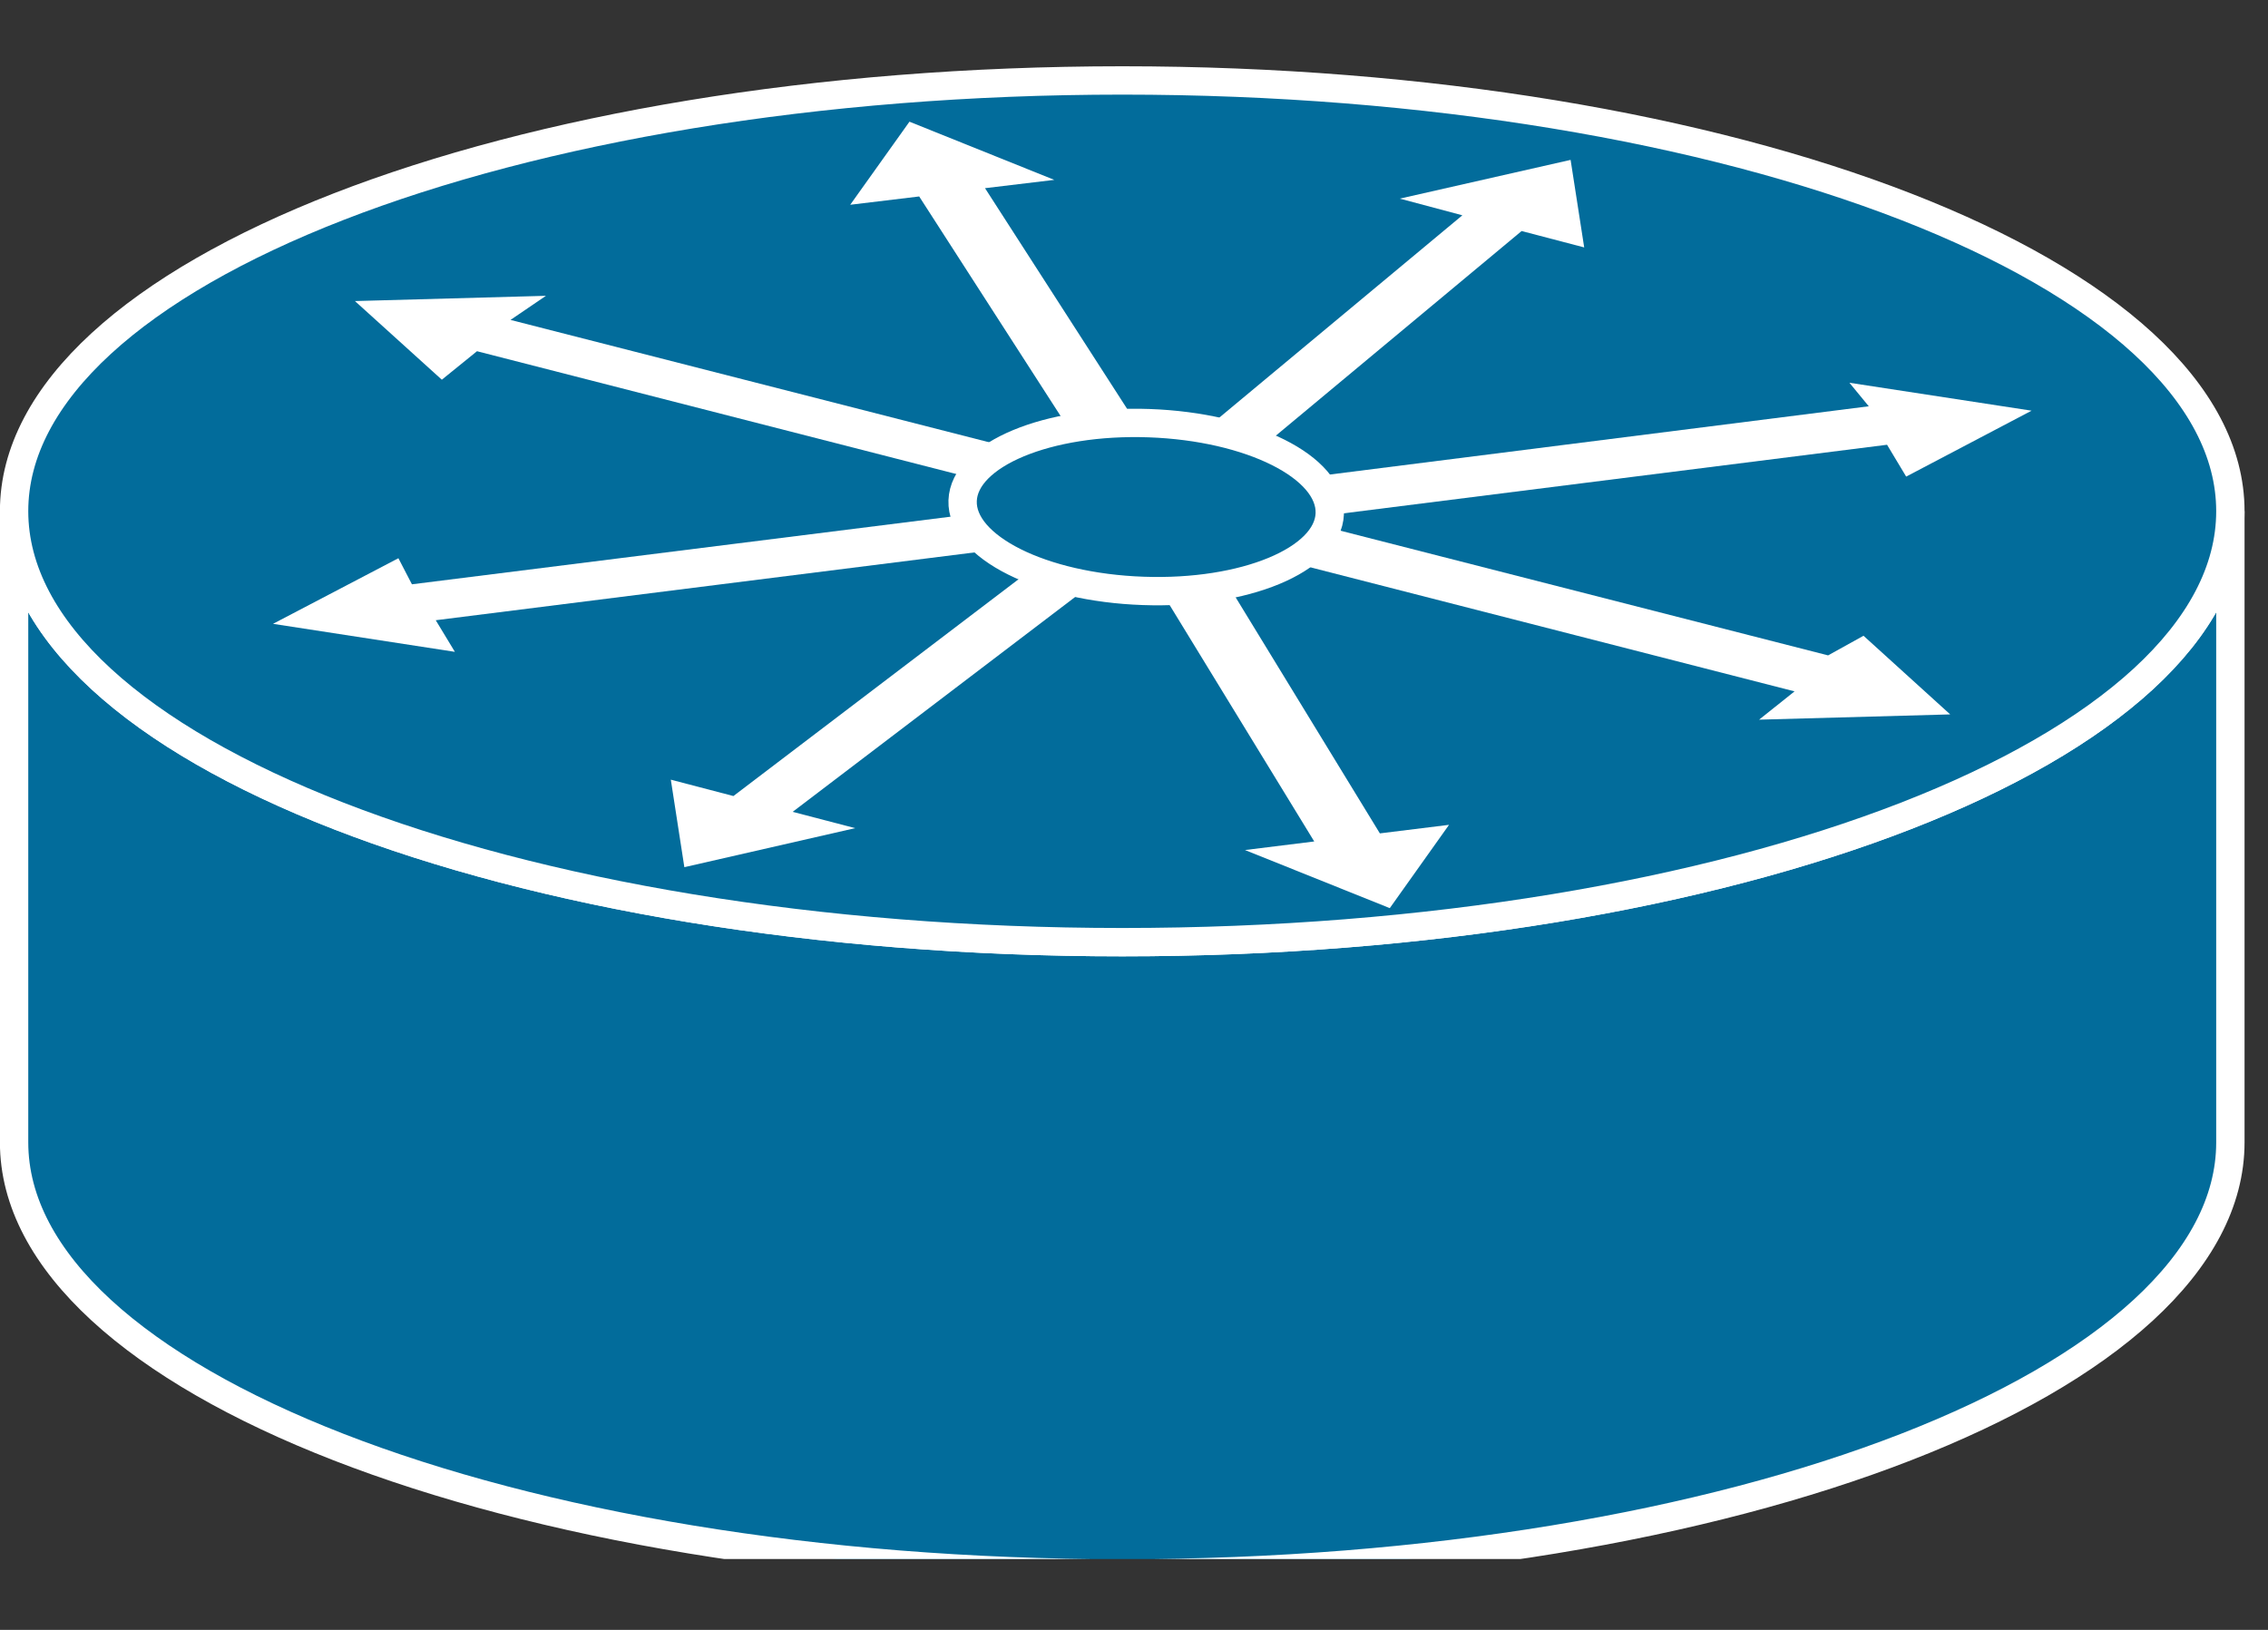 <?xml version="1.0" encoding="UTF-8" standalone="no"?>
<svg
   xmlns:dc="http://purl.org/dc/elements/1.1/"
   xmlns:cc="http://creativecommons.org/ns#"
   xmlns:rdf="http://www.w3.org/1999/02/22-rdf-syntax-ns#"
   xmlns:svg="http://www.w3.org/2000/svg"
   xmlns="http://www.w3.org/2000/svg"
   viewBox="0 0 40 28.75"
   height="28.75"
   width="40"
   xml:space="preserve"
   version="1.1"
   id="svg2"><rect x="0" y="0" width="40" height="28.75" fill="#333333" stroke="none"/><defs
     id="defs6"><clipPath
       id="clipPath18"
       clipPathUnits="userSpaceOnUse"><path
         id="path20"
         d="M 0,10 0,221 317,221 317,10 0,10 Z" /></clipPath></defs><g
     transform="matrix(1.25,0,0,-1.25,0,28.75)"
     id="g10"><g
       transform="scale(0.1,0.1)"
       id="g12"><g
         id="g14"><g
           clip-path="url(#clipPath18)"
           id="g16"><path
             id="path22"
             style="fill:#026c9b;fill-opacity:1;fill-rule:nonzero;stroke:none"
             d="m 314.691,157.867 c 0,-33.601 -70,-60.82 -156.332,-60.82 -86.371,0 -156.371,27.219 -156.371,60.82 l 0,-89.07 C 1.988,35.207 71.988,7.977 158.359,7.977 c 86.332,0 156.332,27.23 156.332,60.82 l 0,89.07" /><path
             id="path24"
             style="fill:none;stroke:#ffffff;stroke-width:4;stroke-linecap:butt;stroke-linejoin:miter;stroke-miterlimit:4;stroke-dasharray:none;stroke-opacity:1"
             d="m 314.691,157.867 c 0,-33.601 -70,-60.82 -156.332,-60.82 -86.371,0 -156.371,27.219 -156.371,60.82 l 0,-89.07 C 1.988,35.207 71.988,7.977 158.359,7.977 c 86.332,0 156.332,27.23 156.332,60.82 l 0,89.07 z" /><path
             id="path26"
             style="fill:#026c9b;fill-opacity:1;fill-rule:nonzero;stroke:none"
             d="m 158.359,97.047 c 86.332,0 156.332,27.219 156.332,60.82 0,33.551 -70,60.781 -156.332,60.781 -86.371,0 -156.371,-27.23 -156.371,-60.781 0,-33.601 70,-60.82 156.371,-60.82" /><path
             id="path28"
             style="fill:none;stroke:#ffffff;stroke-width:4;stroke-linecap:butt;stroke-linejoin:miter;stroke-miterlimit:4;stroke-dasharray:none;stroke-opacity:1"
             d="m 158.359,97.047 c 86.332,0 156.332,27.219 156.332,60.82 0,33.551 -70,60.781 -156.332,60.781 -86.371,0 -156.371,-27.23 -156.371,-60.781 0,-33.601 70,-60.82 156.371,-60.82 z" /><path
             id="path30"
             style="fill:#ffffff;fill-opacity:1;fill-rule:nonzero;stroke:none"
             d="m 160.781,169.586 -21.801,33.859 9.77,1.172 -20.43,8.211 -8.359,-11.723 9.73,1.172 21.789,-33.832 9.301,1.141" /><path
             id="path32"
             style="fill:#ffffff;fill-opacity:1;fill-rule:nonzero;stroke:none"
             d="m 148.398,165.328 -76.367,19.527 5,3.403 -26.953,-0.742 12.262,-11.098 4.961,4.02 76.371,-19.571 4.726,4.461" /><path
             id="path34"
             style="fill:#ffffff;fill-opacity:1;fill-rule:nonzero;stroke:none"
             d="m 143.75,158.297 -85.629,-10.75 -1.91,3.68 -17.691,-9.258 25.66,-3.953 -2.699,4.461 85.629,10.781 -3.359,5.039" /><path
             id="path36"
             style="fill:#ffffff;fill-opacity:1;fill-rule:nonzero;stroke:none"
             d="m 147.191,150.906 -43.711,-33.238 -8.832,2.309 1.91,-12.348 24.101,5.508 -8.82,2.301 43.711,33.25 -8.36,2.218" /><path
             id="path38"
             style="fill:#ffffff;fill-opacity:1;fill-rule:nonzero;stroke:none"
             d="m 168.98,168.527 37.348,31.09 -8.828,2.352 24.102,5.469 1.918,-12.352 -8.829,2.312 -37.351,-31.101 -8.36,2.23" /><path
             id="path40"
             style="fill:#ffffff;fill-opacity:1;fill-rule:nonzero;stroke:none"
             d="m 163.09,147.785 22.34,-36.527 -9.77,-1.211 20.43,-8.199 8.359,11.757 -9.758,-1.207 -22.312,36.52 -9.289,-1.133" /><path
             id="path42"
             style="fill:#ffffff;fill-opacity:1;fill-rule:nonzero;stroke:none"
             d="m 178.98,151.457 74.219,-19.019 -5,-3.993 26.961,0.743 -12.23,11.097 -5,-2.769 -74.219,18.98 -4.731,-5.039" /><path
             id="path44"
             style="fill:#ffffff;fill-opacity:1;fill-rule:nonzero;stroke:none"
             d="m 181.129,156.496 85.121,10.742 2.699,-4.492 17.692,9.301 -25.7,3.941 2.731,-3.32 -85.121,-10.781 2.578,-5.391" /><path
             id="path46"
             style="fill:#026c9b;fill-opacity:1;fill-rule:nonzero;stroke:none"
             d="m 161.289,146.617 c 14.301,-0.512 26.09,4.371 26.332,10.899 0.231,6.562 -11.172,12.261 -25.473,12.769 -14.339,0.512 -26.097,-4.418 -26.328,-10.937 -0.23,-6.52 11.168,-12.231 25.469,-12.731" /><path
             id="path48"
             style="fill:none;stroke:#ffffff;stroke-width:4;stroke-linecap:butt;stroke-linejoin:miter;stroke-miterlimit:4;stroke-dasharray:none;stroke-opacity:1"
             d="m 161.289,146.617 c 14.301,-0.512 26.09,4.371 26.332,10.899 0.231,6.562 -11.172,12.261 -25.473,12.769 -14.339,0.512 -26.097,-4.418 -26.328,-10.937 -0.23,-6.52 11.168,-12.231 25.469,-12.731 z" /></g></g></g></g></svg>